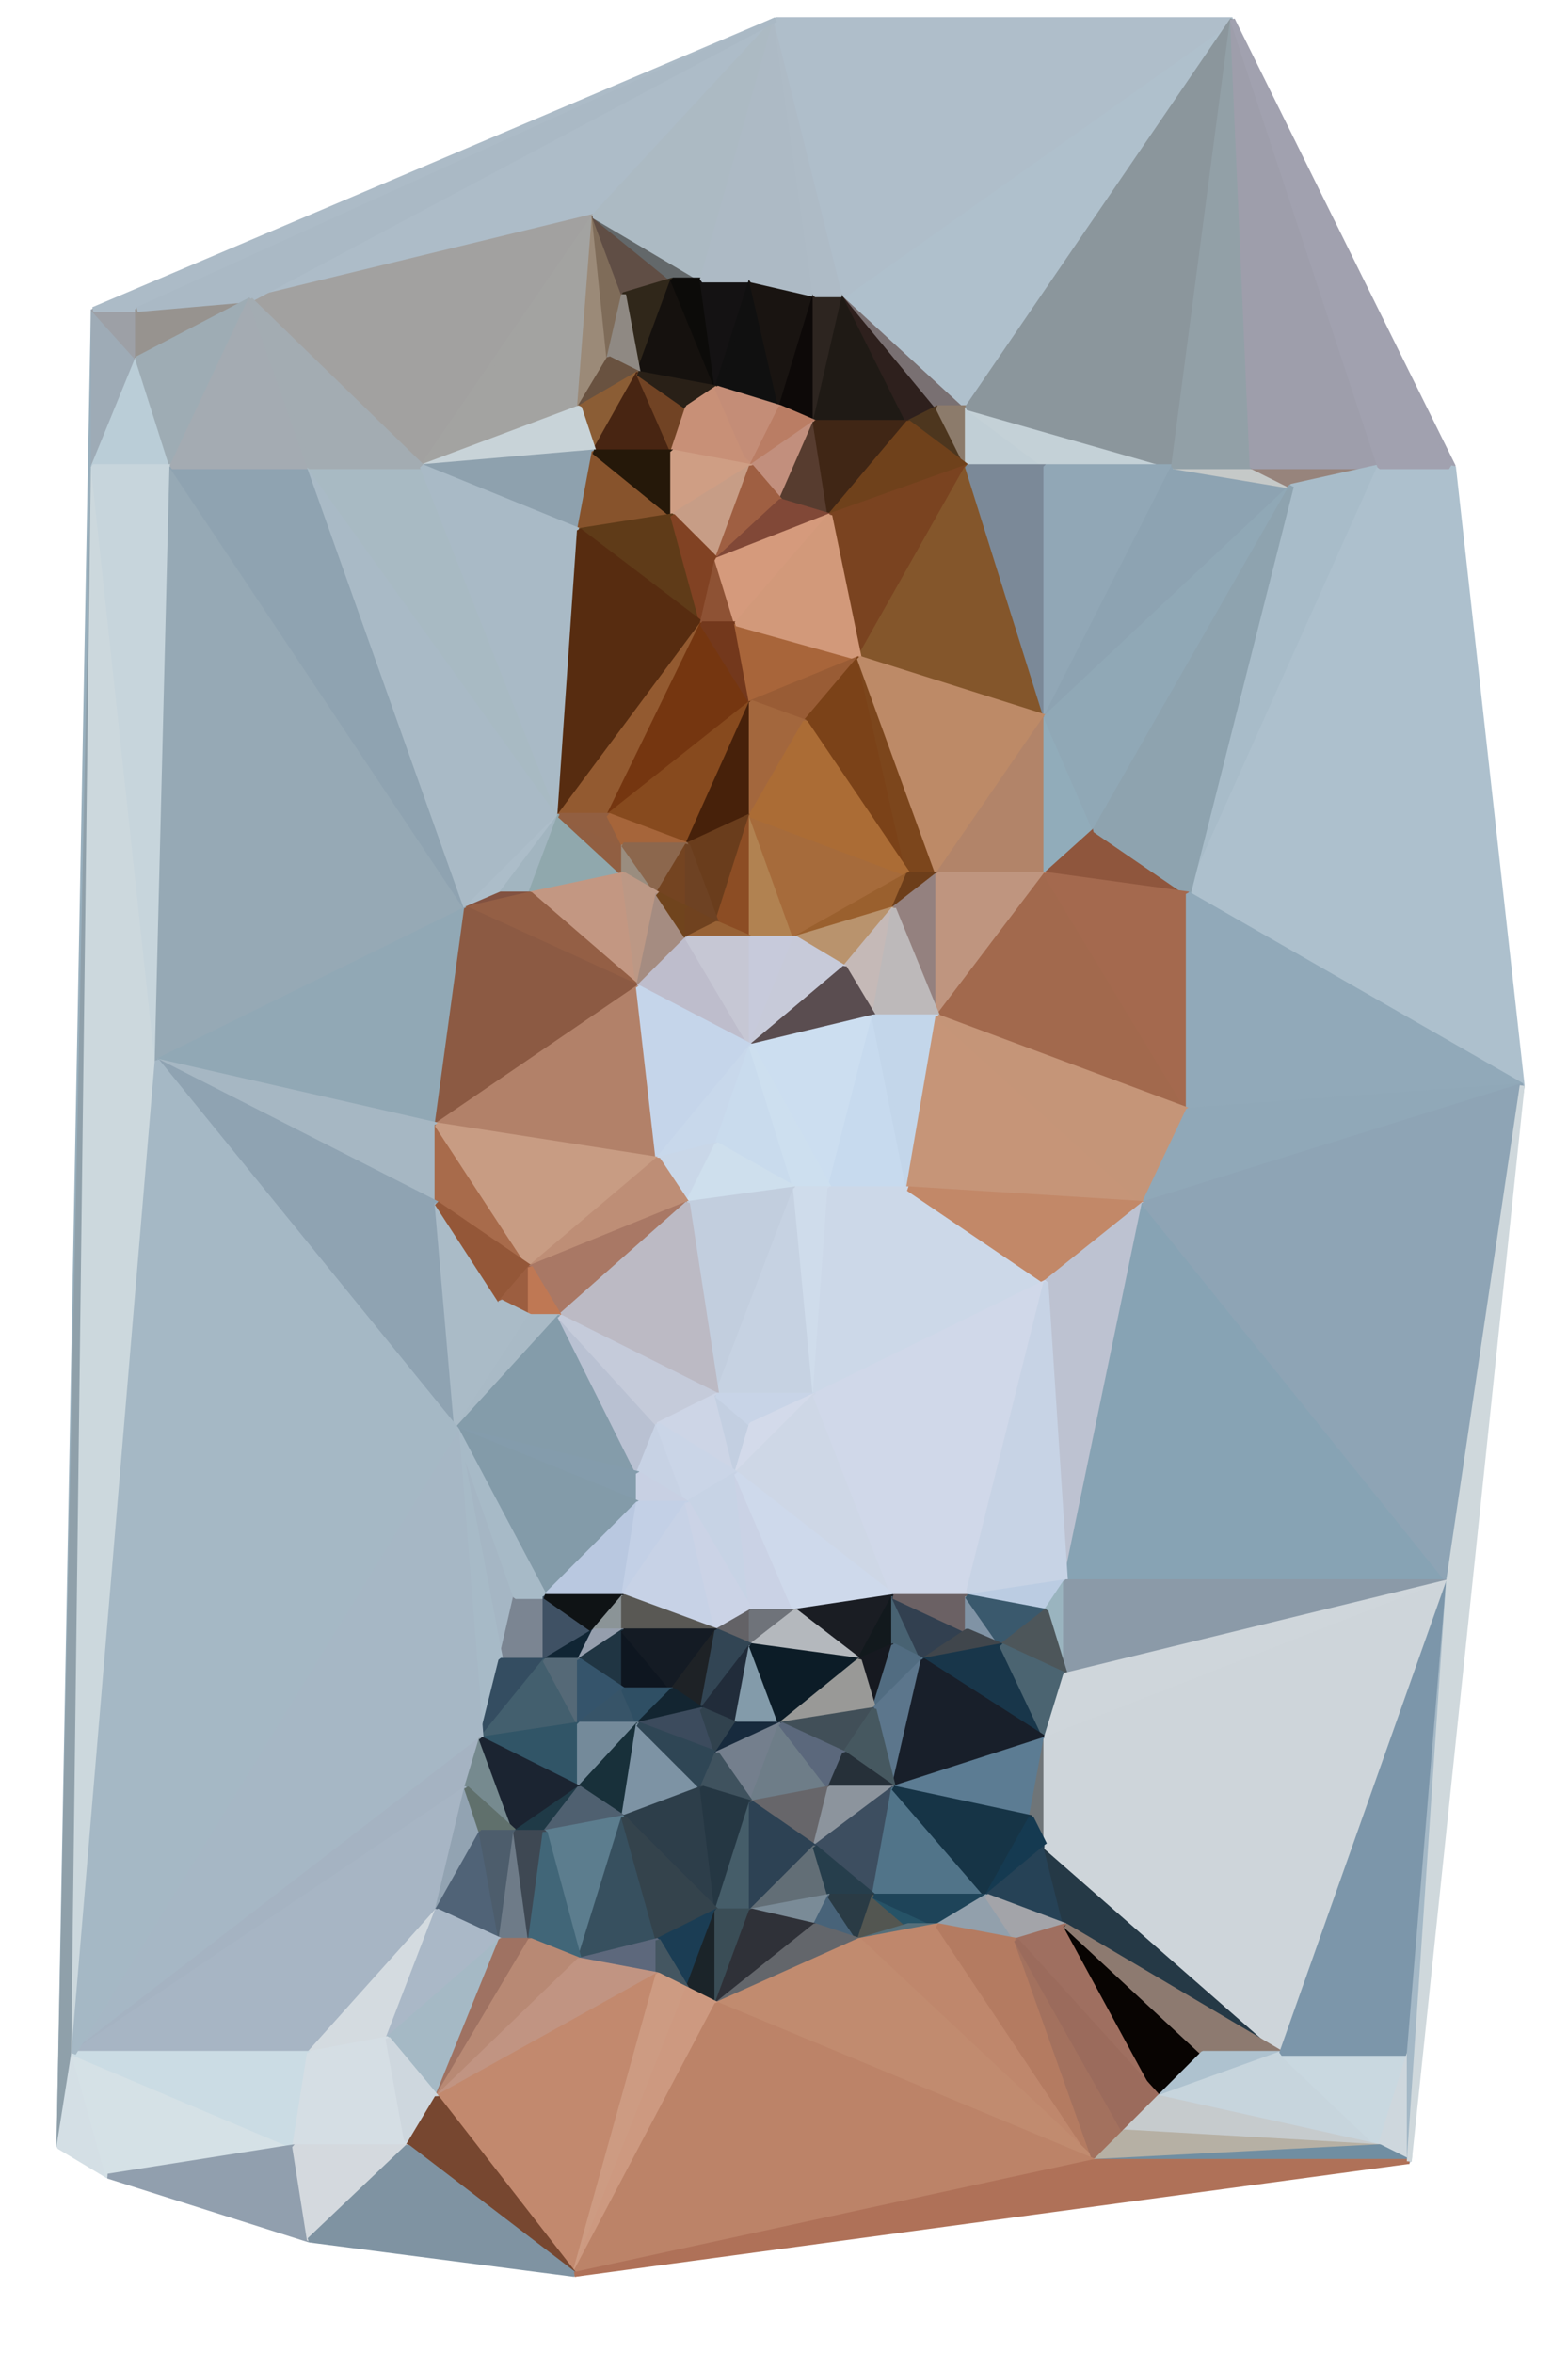 

	<svg shape-rendering="geometricPrecision" id="svgElem" xmlns="http://www.w3.org/2000/svg" width="319.333" height="479"><g id="polygons"><polygon points="121,44,158,4,51,61" style="fill:rgb(173,188,200);stroke-linejoin:bevel;stroke-width: 1px;stroke: rgb(173,188,200);"></polygon><polygon points="121,44,51,61,86,95" style="fill:rgb(162,161,160);stroke-linejoin:bevel;stroke-width: 1px;stroke: rgb(162,161,160);"></polygon><polygon points="121,44,86,95,118,83" style="fill:rgb(163,163,161);stroke-linejoin:bevel;stroke-width: 1px;stroke: rgb(163,163,161);"></polygon><polygon points="121,44,118,83,124,73" style="fill:rgb(155,138,120);stroke-linejoin:bevel;stroke-width: 1px;stroke: rgb(155,138,120);"></polygon><polygon points="121,44,124,73,127,60" style="fill:rgb(127,108,89);stroke-linejoin:bevel;stroke-width: 1px;stroke: rgb(127,108,89);"></polygon><polygon points="121,44,127,60,137,57" style="fill:rgb(96,78,69);stroke-linejoin:bevel;stroke-width: 1px;stroke: rgb(96,78,69);"></polygon><polygon points="121,44,137,57,143,57" style="fill:rgb(99,104,106);stroke-linejoin:bevel;stroke-width: 1px;stroke: rgb(99,104,106);"></polygon><polygon points="121,44,143,57,158,4" style="fill:rgb(172,186,195);stroke-linejoin:bevel;stroke-width: 1px;stroke: rgb(172,186,195);"></polygon><polygon points="137,57,127,60,130,76" style="fill:rgb(48,39,26);stroke-linejoin:bevel;stroke-width: 1px;stroke: rgb(48,39,26);"></polygon><polygon points="137,57,130,76,146,79" style="fill:rgb(21,17,14);stroke-linejoin:bevel;stroke-width: 1px;stroke: rgb(21,17,14);"></polygon><polygon points="137,57,146,79,143,57" style="fill:rgb(12,11,9);stroke-linejoin:bevel;stroke-width: 1px;stroke: rgb(12,11,9);"></polygon><polygon points="143,57,146,79,153,57" style="fill:rgb(20,18,19);stroke-linejoin:bevel;stroke-width: 1px;stroke: rgb(20,18,19);"></polygon><polygon points="143,57,153,57,158,4" style="fill:rgb(173,186,197);stroke-linejoin:bevel;stroke-width: 1px;stroke: rgb(173,186,197);"></polygon><polygon points="153,57,146,79,159,83" style="fill:rgb(16,16,16);stroke-linejoin:bevel;stroke-width: 1px;stroke: rgb(16,16,16);"></polygon><polygon points="153,57,159,83,166,60" style="fill:rgb(25,20,17);stroke-linejoin:bevel;stroke-width: 1px;stroke: rgb(25,20,17);"></polygon><polygon points="153,57,166,60,158,4" style="fill:rgb(173,186,197);stroke-linejoin:bevel;stroke-width: 1px;stroke: rgb(173,186,197);"></polygon><polygon points="127,60,124,73,130,76" style="fill:rgb(143,137,131);stroke-linejoin:bevel;stroke-width: 1px;stroke: rgb(143,137,131);"></polygon><polygon points="166,60,159,83,166,86" style="fill:rgb(13,9,8);stroke-linejoin:bevel;stroke-width: 1px;stroke: rgb(13,9,8);"></polygon><polygon points="166,60,166,86,172,60" style="fill:rgb(45,37,32);stroke-linejoin:bevel;stroke-width: 1px;stroke: rgb(45,37,32);"></polygon><polygon points="166,60,172,60,158,4" style="fill:rgb(174,187,198);stroke-linejoin:bevel;stroke-width: 1px;stroke: rgb(174,187,198);"></polygon><polygon points="172,60,166,86,185,86" style="fill:rgb(31,26,21);stroke-linejoin:bevel;stroke-width: 1px;stroke: rgb(31,26,21);"></polygon><polygon points="172,60,185,86,191,83" style="fill:rgb(46,32,29);stroke-linejoin:bevel;stroke-width: 1px;stroke: rgb(46,32,29);"></polygon><polygon points="172,60,191,83,197,83" style="fill:rgb(121,112,114);stroke-linejoin:bevel;stroke-width: 1px;stroke: rgb(121,112,114);"></polygon><polygon points="172,60,197,83,251,4" style="fill:rgb(175,192,204);stroke-linejoin:bevel;stroke-width: 1px;stroke: rgb(175,192,204);"></polygon><polygon points="172,60,251,4,158,4" style="fill:rgb(175,190,202);stroke-linejoin:bevel;stroke-width: 1px;stroke: rgb(175,190,202);"></polygon><polygon points="19,63,12,437,19,95" style="fill:rgb(152,175,189);stroke-linejoin:bevel;stroke-width: 1px;stroke: rgb(152,175,189);"></polygon><polygon points="19,63,19,95,28,73" style="fill:rgb(158,171,182);stroke-linejoin:bevel;stroke-width: 1px;stroke: rgb(158,171,182);"></polygon><polygon points="19,63,28,73,28,63" style="fill:rgb(157,160,166);stroke-linejoin:bevel;stroke-width: 1px;stroke: rgb(157,160,166);"></polygon><polygon points="19,63,28,63,158,4" style="fill:rgb(172,187,199);stroke-linejoin:bevel;stroke-width: 1px;stroke: rgb(172,187,199);"></polygon><polygon points="28,63,28,73,51,61" style="fill:rgb(151,147,143);stroke-linejoin:bevel;stroke-width: 1px;stroke: rgb(151,147,143);"></polygon><polygon points="28,63,51,61,158,4" style="fill:rgb(170,185,197);stroke-linejoin:bevel;stroke-width: 1px;stroke: rgb(170,185,197);"></polygon><polygon points="28,73,19,95,35,95" style="fill:rgb(186,205,215);stroke-linejoin:bevel;stroke-width: 1px;stroke: rgb(186,205,215);"></polygon><polygon points="28,73,35,95,51,61" style="fill:rgb(158,172,180);stroke-linejoin:bevel;stroke-width: 1px;stroke: rgb(158,172,180);"></polygon><polygon points="124,73,118,83,130,76" style="fill:rgb(105,82,64);stroke-linejoin:bevel;stroke-width: 1px;stroke: rgb(105,82,64);"></polygon><polygon points="130,76,118,83,121,92" style="fill:rgb(139,93,53);stroke-linejoin:bevel;stroke-width: 1px;stroke: rgb(139,93,53);"></polygon><polygon points="130,76,121,92,137,92" style="fill:rgb(72,37,18);stroke-linejoin:bevel;stroke-width: 1px;stroke: rgb(72,37,18);"></polygon><polygon points="130,76,137,92,140,83" style="fill:rgb(113,67,36);stroke-linejoin:bevel;stroke-width: 1px;stroke: rgb(113,67,36);"></polygon><polygon points="130,76,140,83,146,79" style="fill:rgb(41,32,23);stroke-linejoin:bevel;stroke-width: 1px;stroke: rgb(41,32,23);"></polygon><polygon points="146,79,140,83,153,95" style="fill:rgb(200,144,119);stroke-linejoin:bevel;stroke-width: 1px;stroke: rgb(200,144,119);"></polygon><polygon points="146,79,153,95,159,83" style="fill:rgb(196,141,119);stroke-linejoin:bevel;stroke-width: 1px;stroke: rgb(196,141,119);"></polygon><polygon points="118,83,86,95,121,92" style="fill:rgb(200,211,216);stroke-linejoin:bevel;stroke-width: 1px;stroke: rgb(200,211,216);"></polygon><polygon points="140,83,137,92,153,95" style="fill:rgb(200,144,119);stroke-linejoin:bevel;stroke-width: 1px;stroke: rgb(200,144,119);"></polygon><polygon points="159,83,153,95,166,86" style="fill:rgb(186,125,100);stroke-linejoin:bevel;stroke-width: 1px;stroke: rgb(186,125,100);"></polygon><polygon points="191,83,185,86,197,95" style="fill:rgb(77,54,30);stroke-linejoin:bevel;stroke-width: 1px;stroke: rgb(77,54,30);"></polygon><polygon points="191,83,197,95,197,83" style="fill:rgb(140,123,107);stroke-linejoin:bevel;stroke-width: 1px;stroke: rgb(140,123,107);"></polygon><polygon points="197,83,197,95,213,95" style="fill:rgb(193,207,214);stroke-linejoin:bevel;stroke-width: 1px;stroke: rgb(193,207,214);"></polygon><polygon points="197,83,213,95,239,95" style="fill:rgb(196,209,215);stroke-linejoin:bevel;stroke-width: 1px;stroke: rgb(196,209,215);"></polygon><polygon points="197,83,239,95,251,4" style="fill:rgb(139,150,156);stroke-linejoin:bevel;stroke-width: 1px;stroke: rgb(139,150,156);"></polygon><polygon points="166,86,153,95,159,102" style="fill:rgb(194,143,125);stroke-linejoin:bevel;stroke-width: 1px;stroke: rgb(194,143,125);"></polygon><polygon points="166,86,159,102,169,105" style="fill:rgb(87,60,47);stroke-linejoin:bevel;stroke-width: 1px;stroke: rgb(87,60,47);"></polygon><polygon points="166,86,169,105,185,86" style="fill:rgb(64,38,21);stroke-linejoin:bevel;stroke-width: 1px;stroke: rgb(64,38,21);"></polygon><polygon points="185,86,169,105,197,95" style="fill:rgb(111,65,27);stroke-linejoin:bevel;stroke-width: 1px;stroke: rgb(111,65,27);"></polygon><polygon points="121,92,86,95,118,108" style="fill:rgb(142,161,174);stroke-linejoin:bevel;stroke-width: 1px;stroke: rgb(142,161,174);"></polygon><polygon points="121,92,118,108,137,105" style="fill:rgb(135,83,44);stroke-linejoin:bevel;stroke-width: 1px;stroke: rgb(135,83,44);"></polygon><polygon points="121,92,137,105,137,92" style="fill:rgb(37,24,9);stroke-linejoin:bevel;stroke-width: 1px;stroke: rgb(37,24,9);"></polygon><polygon points="137,92,137,105,153,95" style="fill:rgb(207,158,132);stroke-linejoin:bevel;stroke-width: 1px;stroke: rgb(207,158,132);"></polygon><polygon points="19,95,12,437,15,418" style="fill:rgb(143,160,170);stroke-linejoin:bevel;stroke-width: 1px;stroke: rgb(143,160,170);"></polygon><polygon points="19,95,15,418,32,216" style="fill:rgb(204,216,221);stroke-linejoin:bevel;stroke-width: 1px;stroke: rgb(204,216,221);"></polygon><polygon points="19,95,32,216,35,95" style="fill:rgb(199,213,220);stroke-linejoin:bevel;stroke-width: 1px;stroke: rgb(199,213,220);"></polygon><polygon points="35,95,32,216,95,185" style="fill:rgb(150,169,181);stroke-linejoin:bevel;stroke-width: 1px;stroke: rgb(150,169,181);"></polygon><polygon points="35,95,95,185,63,95" style="fill:rgb(143,163,177);stroke-linejoin:bevel;stroke-width: 1px;stroke: rgb(143,163,177);"></polygon><polygon points="35,95,63,95,51,61" style="fill:rgb(164,171,178);stroke-linejoin:bevel;stroke-width: 1px;stroke: rgb(164,171,178);"></polygon><polygon points="63,95,95,185,114,166" style="fill:rgb(169,186,198);stroke-linejoin:bevel;stroke-width: 1px;stroke: rgb(169,186,198);"></polygon><polygon points="63,95,114,166,86,95" style="fill:rgb(168,186,195);stroke-linejoin:bevel;stroke-width: 1px;stroke: rgb(168,186,195);"></polygon><polygon points="63,95,86,95,51,61" style="fill:rgb(163,172,178);stroke-linejoin:bevel;stroke-width: 1px;stroke: rgb(163,172,178);"></polygon><polygon points="86,95,114,166,118,108" style="fill:rgb(169,186,198);stroke-linejoin:bevel;stroke-width: 1px;stroke: rgb(169,186,198);"></polygon><polygon points="153,95,137,105,146,114" style="fill:rgb(199,157,134);stroke-linejoin:bevel;stroke-width: 1px;stroke: rgb(199,157,134);"></polygon><polygon points="153,95,146,114,159,102" style="fill:rgb(159,95,66);stroke-linejoin:bevel;stroke-width: 1px;stroke: rgb(159,95,66);"></polygon><polygon points="197,95,169,105,175,134" style="fill:rgb(122,67,32);stroke-linejoin:bevel;stroke-width: 1px;stroke: rgb(122,67,32);"></polygon><polygon points="197,95,175,134,213,146" style="fill:rgb(132,86,43);stroke-linejoin:bevel;stroke-width: 1px;stroke: rgb(132,86,43);"></polygon><polygon points="197,95,213,146,213,95" style="fill:rgb(123,137,152);stroke-linejoin:bevel;stroke-width: 1px;stroke: rgb(123,137,152);"></polygon><polygon points="213,95,213,146,239,95" style="fill:rgb(145,167,182);stroke-linejoin:bevel;stroke-width: 1px;stroke: rgb(145,167,182);"></polygon><polygon points="239,95,213,146,263,99" style="fill:rgb(141,163,178);stroke-linejoin:bevel;stroke-width: 1px;stroke: rgb(141,163,178);"></polygon><polygon points="239,95,263,99,255,95" style="fill:rgb(197,201,200);stroke-linejoin:bevel;stroke-width: 1px;stroke: rgb(197,201,200);"></polygon><polygon points="239,95,255,95,251,4" style="fill:rgb(146,160,167);stroke-linejoin:bevel;stroke-width: 1px;stroke: rgb(146,160,167);"></polygon><polygon points="255,95,263,99,281,95" style="fill:rgb(151,132,124);stroke-linejoin:bevel;stroke-width: 1px;stroke: rgb(151,132,124);"></polygon><polygon points="255,95,281,95,251,4" style="fill:rgb(158,158,171);stroke-linejoin:bevel;stroke-width: 1px;stroke: rgb(158,158,171);"></polygon><polygon points="281,95,263,99,242,182" style="fill:rgb(168,188,201);stroke-linejoin:bevel;stroke-width: 1px;stroke: rgb(168,188,201);"></polygon><polygon points="281,95,242,182,296,95" style="fill:rgb(173,192,205);stroke-linejoin:bevel;stroke-width: 1px;stroke: rgb(173,192,205);"></polygon><polygon points="281,95,296,95,251,4" style="fill:rgb(161,161,175);stroke-linejoin:bevel;stroke-width: 1px;stroke: rgb(161,161,175);"></polygon><polygon points="296,95,242,182,310,221" style="fill:rgb(173,192,205);stroke-linejoin:bevel;stroke-width: 1px;stroke: rgb(173,192,205);"></polygon><polygon points="159,102,146,114,169,105" style="fill:rgb(129,72,55);stroke-linejoin:bevel;stroke-width: 1px;stroke: rgb(129,72,55);"></polygon><polygon points="137,105,118,108,143,127" style="fill:rgb(95,59,24);stroke-linejoin:bevel;stroke-width: 1px;stroke: rgb(95,59,24);"></polygon><polygon points="137,105,143,127,146,114" style="fill:rgb(129,66,35);stroke-linejoin:bevel;stroke-width: 1px;stroke: rgb(129,66,35);"></polygon><polygon points="118,108,114,166,143,127" style="fill:rgb(87,44,16);stroke-linejoin:bevel;stroke-width: 1px;stroke: rgb(87,44,16);"></polygon><polygon points="146,114,143,127,150,127" style="fill:rgb(142,82,52);stroke-linejoin:bevel;stroke-width: 1px;stroke: rgb(142,82,52);"></polygon><polygon points="146,114,150,127,169,105" style="fill:rgb(213,154,124);stroke-linejoin:bevel;stroke-width: 1px;stroke: rgb(213,154,124);"></polygon><polygon points="143,127,114,166,124,166" style="fill:rgb(147,90,48);stroke-linejoin:bevel;stroke-width: 1px;stroke: rgb(147,90,48);"></polygon><polygon points="143,127,124,166,153,143" style="fill:rgb(117,54,16);stroke-linejoin:bevel;stroke-width: 1px;stroke: rgb(117,54,16);"></polygon><polygon points="143,127,153,143,150,127" style="fill:rgb(115,56,28);stroke-linejoin:bevel;stroke-width: 1px;stroke: rgb(115,56,28);"></polygon><polygon points="150,127,153,143,175,134" style="fill:rgb(168,101,58);stroke-linejoin:bevel;stroke-width: 1px;stroke: rgb(168,101,58);"></polygon><polygon points="150,127,175,134,169,105" style="fill:rgb(210,153,122);stroke-linejoin:bevel;stroke-width: 1px;stroke: rgb(210,153,122);"></polygon><polygon points="175,134,153,143,164,147" style="fill:rgb(153,92,53);stroke-linejoin:bevel;stroke-width: 1px;stroke: rgb(153,92,53);"></polygon><polygon points="175,134,164,147,185,178" style="fill:rgb(123,66,24);stroke-linejoin:bevel;stroke-width: 1px;stroke: rgb(123,66,24);"></polygon><polygon points="175,134,185,178,191,178" style="fill:rgb(124,70,28);stroke-linejoin:bevel;stroke-width: 1px;stroke: rgb(124,70,28);"></polygon><polygon points="175,134,191,178,213,146" style="fill:rgb(189,138,103);stroke-linejoin:bevel;stroke-width: 1px;stroke: rgb(189,138,103);"></polygon><polygon points="153,143,124,166,140,172" style="fill:rgb(135,74,30);stroke-linejoin:bevel;stroke-width: 1px;stroke: rgb(135,74,30);"></polygon><polygon points="153,143,140,172,153,166" style="fill:rgb(71,33,10);stroke-linejoin:bevel;stroke-width: 1px;stroke: rgb(71,33,10);"></polygon><polygon points="153,143,153,166,164,147" style="fill:rgb(163,103,61);stroke-linejoin:bevel;stroke-width: 1px;stroke: rgb(163,103,61);"></polygon><polygon points="213,146,191,178,213,178" style="fill:rgb(178,132,105);stroke-linejoin:bevel;stroke-width: 1px;stroke: rgb(178,132,105);"></polygon><polygon points="213,146,213,178,223,169" style="fill:rgb(145,172,186);stroke-linejoin:bevel;stroke-width: 1px;stroke: rgb(145,172,186);"></polygon><polygon points="213,146,223,169,263,99" style="fill:rgb(144,168,182);stroke-linejoin:bevel;stroke-width: 1px;stroke: rgb(144,168,182);"></polygon><polygon points="114,166,95,185,102,182" style="fill:rgb(172,189,201);stroke-linejoin:bevel;stroke-width: 1px;stroke: rgb(172,189,201);"></polygon><polygon points="114,166,102,182,108,182" style="fill:rgb(162,181,192);stroke-linejoin:bevel;stroke-width: 1px;stroke: rgb(162,181,192);"></polygon><polygon points="114,166,108,182,127,178" style="fill:rgb(144,168,173);stroke-linejoin:bevel;stroke-width: 1px;stroke: rgb(144,168,173);"></polygon><polygon points="114,166,127,178,127,172" style="fill:rgb(145,95,66);stroke-linejoin:bevel;stroke-width: 1px;stroke: rgb(145,95,66);"></polygon><polygon points="114,166,127,172,124,166" style="fill:rgb(146,95,65);stroke-linejoin:bevel;stroke-width: 1px;stroke: rgb(146,95,65);"></polygon><polygon points="124,166,127,172,140,172" style="fill:rgb(166,101,58);stroke-linejoin:bevel;stroke-width: 1px;stroke: rgb(166,101,58);"></polygon><polygon points="153,166,140,172,146,188" style="fill:rgb(106,61,28);stroke-linejoin:bevel;stroke-width: 1px;stroke: rgb(106,61,28);"></polygon><polygon points="153,166,146,188,153,191" style="fill:rgb(140,77,36);stroke-linejoin:bevel;stroke-width: 1px;stroke: rgb(140,77,36);"></polygon><polygon points="153,166,153,191,162,191" style="fill:rgb(177,130,81);stroke-linejoin:bevel;stroke-width: 1px;stroke: rgb(177,130,81);"></polygon><polygon points="153,166,162,191,185,178" style="fill:rgb(166,107,59);stroke-linejoin:bevel;stroke-width: 1px;stroke: rgb(166,107,59);"></polygon><polygon points="153,166,185,178,164,147" style="fill:rgb(171,108,53);stroke-linejoin:bevel;stroke-width: 1px;stroke: rgb(171,108,53);"></polygon><polygon points="223,169,213,178,242,182" style="fill:rgb(143,86,61);stroke-linejoin:bevel;stroke-width: 1px;stroke: rgb(143,86,61);"></polygon><polygon points="223,169,242,182,263,99" style="fill:rgb(142,163,175);stroke-linejoin:bevel;stroke-width: 1px;stroke: rgb(142,163,175);"></polygon><polygon points="127,172,127,178,134,182" style="fill:rgb(154,141,127);stroke-linejoin:bevel;stroke-width: 1px;stroke: rgb(154,141,127);"></polygon><polygon points="127,172,134,182,140,172" style="fill:rgb(140,103,77);stroke-linejoin:bevel;stroke-width: 1px;stroke: rgb(140,103,77);"></polygon><polygon points="140,172,134,182,140,185" style="fill:rgb(116,68,33);stroke-linejoin:bevel;stroke-width: 1px;stroke: rgb(116,68,33);"></polygon><polygon points="140,172,140,185,146,188" style="fill:rgb(110,66,35);stroke-linejoin:bevel;stroke-width: 1px;stroke: rgb(110,66,35);"></polygon><polygon points="127,178,108,182,130,201" style="fill:rgb(195,151,130);stroke-linejoin:bevel;stroke-width: 1px;stroke: rgb(195,151,130);"></polygon><polygon points="127,178,130,201,134,182" style="fill:rgb(188,152,133);stroke-linejoin:bevel;stroke-width: 1px;stroke: rgb(188,152,133);"></polygon><polygon points="185,178,162,191,182,185" style="fill:rgb(154,96,46);stroke-linejoin:bevel;stroke-width: 1px;stroke: rgb(154,96,46);"></polygon><polygon points="185,178,182,185,191,178" style="fill:rgb(109,62,26);stroke-linejoin:bevel;stroke-width: 1px;stroke: rgb(109,62,26);"></polygon><polygon points="191,178,182,185,191,207" style="fill:rgb(148,129,127);stroke-linejoin:bevel;stroke-width: 1px;stroke: rgb(148,129,127);"></polygon><polygon points="191,178,191,207,213,178" style="fill:rgb(191,149,127);stroke-linejoin:bevel;stroke-width: 1px;stroke: rgb(191,149,127);"></polygon><polygon points="213,178,191,207,242,226" style="fill:rgb(162,105,77);stroke-linejoin:bevel;stroke-width: 1px;stroke: rgb(162,105,77);"></polygon><polygon points="213,178,242,226,242,182" style="fill:rgb(164,105,78);stroke-linejoin:bevel;stroke-width: 1px;stroke: rgb(164,105,78);"></polygon><polygon points="102,182,95,185,108,182" style="fill:rgb(130,82,65);stroke-linejoin:bevel;stroke-width: 1px;stroke: rgb(130,82,65);"></polygon><polygon points="108,182,95,185,130,201" style="fill:rgb(148,95,69);stroke-linejoin:bevel;stroke-width: 1px;stroke: rgb(148,95,69);"></polygon><polygon points="134,182,130,201,140,191" style="fill:rgb(165,140,129);stroke-linejoin:bevel;stroke-width: 1px;stroke: rgb(165,140,129);"></polygon><polygon points="134,182,140,191,140,185" style="fill:rgb(112,68,29);stroke-linejoin:bevel;stroke-width: 1px;stroke: rgb(112,68,29);"></polygon><polygon points="242,182,242,226,310,221" style="fill:rgb(145,169,185);stroke-linejoin:bevel;stroke-width: 1px;stroke: rgb(145,169,185);"></polygon><polygon points="95,185,32,216,89,229" style="fill:rgb(145,168,181);stroke-linejoin:bevel;stroke-width: 1px;stroke: rgb(145,168,181);"></polygon><polygon points="95,185,89,229,130,201" style="fill:rgb(140,90,67);stroke-linejoin:bevel;stroke-width: 1px;stroke: rgb(140,90,67);"></polygon><polygon points="140,185,140,191,146,188" style="fill:rgb(112,66,31);stroke-linejoin:bevel;stroke-width: 1px;stroke: rgb(112,66,31);"></polygon><polygon points="182,185,162,191,172,197" style="fill:rgb(185,147,109);stroke-linejoin:bevel;stroke-width: 1px;stroke: rgb(185,147,109);"></polygon><polygon points="182,185,172,197,178,207" style="fill:rgb(197,185,183);stroke-linejoin:bevel;stroke-width: 1px;stroke: rgb(197,185,183);"></polygon><polygon points="182,185,178,207,191,207" style="fill:rgb(189,185,186);stroke-linejoin:bevel;stroke-width: 1px;stroke: rgb(189,185,186);"></polygon><polygon points="146,188,140,191,153,191" style="fill:rgb(152,98,53);stroke-linejoin:bevel;stroke-width: 1px;stroke: rgb(152,98,53);"></polygon><polygon points="140,191,130,201,153,213" style="fill:rgb(190,189,204);stroke-linejoin:bevel;stroke-width: 1px;stroke: rgb(190,189,204);"></polygon><polygon points="140,191,153,213,153,191" style="fill:rgb(198,199,212);stroke-linejoin:bevel;stroke-width: 1px;stroke: rgb(198,199,212);"></polygon><polygon points="153,191,153,213,162,191" style="fill:rgb(199,202,219);stroke-linejoin:bevel;stroke-width: 1px;stroke: rgb(199,202,219);"></polygon><polygon points="162,191,153,213,172,197" style="fill:rgb(199,202,217);stroke-linejoin:bevel;stroke-width: 1px;stroke: rgb(199,202,217);"></polygon><polygon points="172,197,153,213,178,207" style="fill:rgb(90,77,80);stroke-linejoin:bevel;stroke-width: 1px;stroke: rgb(90,77,80);"></polygon><polygon points="130,201,89,229,134,236" style="fill:rgb(178,129,105);stroke-linejoin:bevel;stroke-width: 1px;stroke: rgb(178,129,105);"></polygon><polygon points="130,201,134,236,153,213" style="fill:rgb(197,213,234);stroke-linejoin:bevel;stroke-width: 1px;stroke: rgb(197,213,234);"></polygon><polygon points="178,207,153,213,169,242" style="fill:rgb(204,222,240);stroke-linejoin:bevel;stroke-width: 1px;stroke: rgb(204,222,240);"></polygon><polygon points="178,207,169,242,185,242" style="fill:rgb(199,218,238);stroke-linejoin:bevel;stroke-width: 1px;stroke: rgb(199,218,238);"></polygon><polygon points="178,207,185,242,191,207" style="fill:rgb(195,214,234);stroke-linejoin:bevel;stroke-width: 1px;stroke: rgb(195,214,234);"></polygon><polygon points="191,207,185,242,233,245" style="fill:rgb(198,149,120);stroke-linejoin:bevel;stroke-width: 1px;stroke: rgb(198,149,120);"></polygon><polygon points="191,207,233,245,242,226" style="fill:rgb(197,149,120);stroke-linejoin:bevel;stroke-width: 1px;stroke: rgb(197,149,120);"></polygon><polygon points="153,213,134,236,146,233" style="fill:rgb(200,216,235);stroke-linejoin:bevel;stroke-width: 1px;stroke: rgb(200,216,235);"></polygon><polygon points="153,213,146,233,162,242" style="fill:rgb(201,219,237);stroke-linejoin:bevel;stroke-width: 1px;stroke: rgb(201,219,237);"></polygon><polygon points="153,213,162,242,169,242" style="fill:rgb(205,223,239);stroke-linejoin:bevel;stroke-width: 1px;stroke: rgb(205,223,239);"></polygon><polygon points="242,226,233,245,310,221" style="fill:rgb(144,168,184);stroke-linejoin:bevel;stroke-width: 1px;stroke: rgb(144,168,184);"></polygon><polygon points="89,229,32,216,89,245" style="fill:rgb(166,183,195);stroke-linejoin:bevel;stroke-width: 1px;stroke: rgb(166,183,195);"></polygon><polygon points="89,229,89,245,108,258" style="fill:rgb(168,107,75);stroke-linejoin:bevel;stroke-width: 1px;stroke: rgb(168,107,75);"></polygon><polygon points="89,229,108,258,134,236" style="fill:rgb(200,156,131);stroke-linejoin:bevel;stroke-width: 1px;stroke: rgb(200,156,131);"></polygon><polygon points="146,233,134,236,140,245" style="fill:rgb(201,215,232);stroke-linejoin:bevel;stroke-width: 1px;stroke: rgb(201,215,232);"></polygon><polygon points="146,233,140,245,162,242" style="fill:rgb(206,223,237);stroke-linejoin:bevel;stroke-width: 1px;stroke: rgb(206,223,237);"></polygon><polygon points="134,236,108,258,140,245" style="fill:rgb(190,142,118);stroke-linejoin:bevel;stroke-width: 1px;stroke: rgb(190,142,118);"></polygon><polygon points="162,242,140,245,146,284" style="fill:rgb(194,206,222);stroke-linejoin:bevel;stroke-width: 1px;stroke: rgb(194,206,222);"></polygon><polygon points="162,242,146,284,166,284" style="fill:rgb(198,210,226);stroke-linejoin:bevel;stroke-width: 1px;stroke: rgb(198,210,226);"></polygon><polygon points="162,242,166,284,169,242" style="fill:rgb(207,220,235);stroke-linejoin:bevel;stroke-width: 1px;stroke: rgb(207,220,235);"></polygon><polygon points="169,242,166,284,185,242" style="fill:rgb(204,216,232);stroke-linejoin:bevel;stroke-width: 1px;stroke: rgb(204,216,232);"></polygon><polygon points="185,242,166,284,213,261" style="fill:rgb(204,216,232);stroke-linejoin:bevel;stroke-width: 1px;stroke: rgb(204,216,232);"></polygon><polygon points="185,242,213,261,233,245" style="fill:rgb(194,136,104);stroke-linejoin:bevel;stroke-width: 1px;stroke: rgb(194,136,104);"></polygon><polygon points="89,245,32,216,93,291" style="fill:rgb(143,163,178);stroke-linejoin:bevel;stroke-width: 1px;stroke: rgb(143,163,178);"></polygon><polygon points="89,245,93,291,102,265" style="fill:rgb(170,187,199);stroke-linejoin:bevel;stroke-width: 1px;stroke: rgb(170,187,199);"></polygon><polygon points="89,245,102,265,108,258" style="fill:rgb(148,87,56);stroke-linejoin:bevel;stroke-width: 1px;stroke: rgb(148,87,56);"></polygon><polygon points="140,245,108,258,114,268" style="fill:rgb(169,120,101);stroke-linejoin:bevel;stroke-width: 1px;stroke: rgb(169,120,101);"></polygon><polygon points="140,245,114,268,146,284" style="fill:rgb(188,186,196);stroke-linejoin:bevel;stroke-width: 1px;stroke: rgb(188,186,196);"></polygon><polygon points="233,245,213,261,217,322" style="fill:rgb(189,194,209);stroke-linejoin:bevel;stroke-width: 1px;stroke: rgb(189,194,209);"></polygon><polygon points="233,245,217,322,295,322" style="fill:rgb(135,163,180);stroke-linejoin:bevel;stroke-width: 1px;stroke: rgb(135,163,180);"></polygon><polygon points="233,245,295,322,310,221" style="fill:rgb(142,164,181);stroke-linejoin:bevel;stroke-width: 1px;stroke: rgb(142,164,181);"></polygon><polygon points="108,258,102,265,108,268" style="fill:rgb(156,94,64);stroke-linejoin:bevel;stroke-width: 1px;stroke: rgb(156,94,64);"></polygon><polygon points="108,258,108,268,114,268" style="fill:rgb(191,120,84);stroke-linejoin:bevel;stroke-width: 1px;stroke: rgb(191,120,84);"></polygon><polygon points="213,261,166,284,197,325" style="fill:rgb(208,216,233);stroke-linejoin:bevel;stroke-width: 1px;stroke: rgb(208,216,233);"></polygon><polygon points="213,261,197,325,217,322" style="fill:rgb(199,211,229);stroke-linejoin:bevel;stroke-width: 1px;stroke: rgb(199,211,229);"></polygon><polygon points="102,265,93,291,108,268" style="fill:rgb(170,187,199);stroke-linejoin:bevel;stroke-width: 1px;stroke: rgb(170,187,199);"></polygon><polygon points="108,268,93,291,114,268" style="fill:rgb(169,186,198);stroke-linejoin:bevel;stroke-width: 1px;stroke: rgb(169,186,198);"></polygon><polygon points="114,268,93,291,130,300" style="fill:rgb(132,156,170);stroke-linejoin:bevel;stroke-width: 1px;stroke: rgb(132,156,170);"></polygon><polygon points="114,268,130,300,134,290" style="fill:rgb(185,193,210);stroke-linejoin:bevel;stroke-width: 1px;stroke: rgb(185,193,210);"></polygon><polygon points="114,268,134,290,146,284" style="fill:rgb(197,203,218);stroke-linejoin:bevel;stroke-width: 1px;stroke: rgb(197,203,218);"></polygon><polygon points="146,284,134,290,150,300" style="fill:rgb(205,213,230);stroke-linejoin:bevel;stroke-width: 1px;stroke: rgb(205,213,230);"></polygon><polygon points="146,284,150,300,153,290" style="fill:rgb(195,207,225);stroke-linejoin:bevel;stroke-width: 1px;stroke: rgb(195,207,225);"></polygon><polygon points="146,284,153,290,166,284" style="fill:rgb(200,212,231);stroke-linejoin:bevel;stroke-width: 1px;stroke: rgb(200,212,231);"></polygon><polygon points="166,284,153,290,150,300" style="fill:rgb(211,218,234);stroke-linejoin:bevel;stroke-width: 1px;stroke: rgb(211,218,234);"></polygon><polygon points="166,284,150,300,182,325" style="fill:rgb(206,215,230);stroke-linejoin:bevel;stroke-width: 1px;stroke: rgb(206,215,230);"></polygon><polygon points="166,284,182,325,197,325" style="fill:rgb(208,216,233);stroke-linejoin:bevel;stroke-width: 1px;stroke: rgb(208,216,233);"></polygon><polygon points="134,290,130,300,140,306" style="fill:rgb(199,210,228);stroke-linejoin:bevel;stroke-width: 1px;stroke: rgb(199,210,228);"></polygon><polygon points="134,290,140,306,150,300" style="fill:rgb(202,213,231);stroke-linejoin:bevel;stroke-width: 1px;stroke: rgb(202,213,231);"></polygon><polygon points="130,300,93,291,130,306" style="fill:rgb(132,156,172);stroke-linejoin:bevel;stroke-width: 1px;stroke: rgb(132,156,172);"></polygon><polygon points="130,300,130,306,140,306" style="fill:rgb(200,208,227);stroke-linejoin:bevel;stroke-width: 1px;stroke: rgb(200,208,227);"></polygon><polygon points="150,300,140,306,153,328" style="fill:rgb(199,211,229);stroke-linejoin:bevel;stroke-width: 1px;stroke: rgb(199,211,229);"></polygon><polygon points="150,300,153,328,162,328" style="fill:rgb(202,210,229);stroke-linejoin:bevel;stroke-width: 1px;stroke: rgb(202,210,229);"></polygon><polygon points="150,300,162,328,182,325" style="fill:rgb(206,217,235);stroke-linejoin:bevel;stroke-width: 1px;stroke: rgb(206,217,235);"></polygon><polygon points="130,306,93,291,111,325" style="fill:rgb(131,155,169);stroke-linejoin:bevel;stroke-width: 1px;stroke: rgb(131,155,169);"></polygon><polygon points="130,306,111,325,127,325" style="fill:rgb(185,200,224);stroke-linejoin:bevel;stroke-width: 1px;stroke: rgb(185,200,224);"></polygon><polygon points="130,306,127,325,140,306" style="fill:rgb(195,208,230);stroke-linejoin:bevel;stroke-width: 1px;stroke: rgb(195,208,230);"></polygon><polygon points="140,306,127,325,146,332" style="fill:rgb(199,210,230);stroke-linejoin:bevel;stroke-width: 1px;stroke: rgb(199,210,230);"></polygon><polygon points="140,306,146,332,153,328" style="fill:rgb(203,211,230);stroke-linejoin:bevel;stroke-width: 1px;stroke: rgb(203,211,230);"></polygon><polygon points="217,322,197,325,213,328" style="fill:rgb(187,204,226);stroke-linejoin:bevel;stroke-width: 1px;stroke: rgb(187,204,226);"></polygon><polygon points="217,322,213,328,217,341" style="fill:rgb(154,180,191);stroke-linejoin:bevel;stroke-width: 1px;stroke: rgb(154,180,191);"></polygon><polygon points="217,322,217,341,295,322" style="fill:rgb(139,154,168);stroke-linejoin:bevel;stroke-width: 1px;stroke: rgb(139,154,168);"></polygon><polygon points="105,325,93,291,102,338" style="fill:rgb(165,182,196);stroke-linejoin:bevel;stroke-width: 1px;stroke: rgb(165,182,196);"></polygon><polygon points="105,325,102,338,111,338" style="fill:rgb(123,133,146);stroke-linejoin:bevel;stroke-width: 1px;stroke: rgb(123,133,146);"></polygon><polygon points="105,325,111,338,111,325" style="fill:rgb(123,133,146);stroke-linejoin:bevel;stroke-width: 1px;stroke: rgb(123,133,146);"></polygon><polygon points="105,325,111,325,93,291" style="fill:rgb(167,186,199);stroke-linejoin:bevel;stroke-width: 1px;stroke: rgb(167,186,199);"></polygon><polygon points="111,325,111,338,121,332" style="fill:rgb(63,81,100);stroke-linejoin:bevel;stroke-width: 1px;stroke: rgb(63,81,100);"></polygon><polygon points="111,325,121,332,127,325" style="fill:rgb(15,19,21);stroke-linejoin:bevel;stroke-width: 1px;stroke: rgb(15,19,21);"></polygon><polygon points="127,325,121,332,127,332" style="fill:rgb(139,148,151);stroke-linejoin:bevel;stroke-width: 1px;stroke: rgb(139,148,151);"></polygon><polygon points="127,325,127,332,146,332" style="fill:rgb(89,88,84);stroke-linejoin:bevel;stroke-width: 1px;stroke: rgb(89,88,84);"></polygon><polygon points="182,325,162,328,175,338" style="fill:rgb(26,29,35);stroke-linejoin:bevel;stroke-width: 1px;stroke: rgb(26,29,35);"></polygon><polygon points="182,325,175,338,182,335" style="fill:rgb(18,25,29);stroke-linejoin:bevel;stroke-width: 1px;stroke: rgb(18,25,29);"></polygon><polygon points="182,325,182,335,188,338" style="fill:rgb(72,98,114);stroke-linejoin:bevel;stroke-width: 1px;stroke: rgb(72,98,114);"></polygon><polygon points="182,325,188,338,197,332" style="fill:rgb(50,64,80);stroke-linejoin:bevel;stroke-width: 1px;stroke: rgb(50,64,80);"></polygon><polygon points="182,325,197,332,197,325" style="fill:rgb(107,97,100);stroke-linejoin:bevel;stroke-width: 1px;stroke: rgb(107,97,100);"></polygon><polygon points="197,325,197,332,204,335" style="fill:rgb(128,147,165);stroke-linejoin:bevel;stroke-width: 1px;stroke: rgb(128,147,165);"></polygon><polygon points="197,325,204,335,213,328" style="fill:rgb(58,89,109);stroke-linejoin:bevel;stroke-width: 1px;stroke: rgb(58,89,109);"></polygon><polygon points="153,328,146,332,153,335" style="fill:rgb(99,98,102);stroke-linejoin:bevel;stroke-width: 1px;stroke: rgb(99,98,102);"></polygon><polygon points="153,328,153,335,162,328" style="fill:rgb(111,115,122);stroke-linejoin:bevel;stroke-width: 1px;stroke: rgb(111,115,122);"></polygon><polygon points="162,328,153,335,175,338" style="fill:rgb(180,184,189);stroke-linejoin:bevel;stroke-width: 1px;stroke: rgb(180,184,189);"></polygon><polygon points="213,328,204,335,217,341" style="fill:rgb(77,86,90);stroke-linejoin:bevel;stroke-width: 1px;stroke: rgb(77,86,90);"></polygon><polygon points="121,332,111,338,118,338" style="fill:rgb(16,37,52);stroke-linejoin:bevel;stroke-width: 1px;stroke: rgb(16,37,52);"></polygon><polygon points="121,332,118,338,127,332" style="fill:rgb(149,158,173);stroke-linejoin:bevel;stroke-width: 1px;stroke: rgb(149,158,173);"></polygon><polygon points="127,332,118,338,127,344" style="fill:rgb(32,53,67);stroke-linejoin:bevel;stroke-width: 1px;stroke: rgb(32,53,67);"></polygon><polygon points="127,332,127,344,137,344" style="fill:rgb(14,22,32);stroke-linejoin:bevel;stroke-width: 1px;stroke: rgb(14,22,32);"></polygon><polygon points="127,332,137,344,146,332" style="fill:rgb(20,27,36);stroke-linejoin:bevel;stroke-width: 1px;stroke: rgb(20,27,36);"></polygon><polygon points="146,332,137,344,143,348" style="fill:rgb(30,34,38);stroke-linejoin:bevel;stroke-width: 1px;stroke: rgb(30,34,38);"></polygon><polygon points="146,332,143,348,153,335" style="fill:rgb(50,69,84);stroke-linejoin:bevel;stroke-width: 1px;stroke: rgb(50,69,84);"></polygon><polygon points="197,332,188,338,204,335" style="fill:rgb(64,70,76);stroke-linejoin:bevel;stroke-width: 1px;stroke: rgb(64,70,76);"></polygon><polygon points="153,335,143,348,150,351" style="fill:rgb(33,44,58);stroke-linejoin:bevel;stroke-width: 1px;stroke: rgb(33,44,58);"></polygon><polygon points="153,335,150,351,159,351" style="fill:rgb(131,155,170);stroke-linejoin:bevel;stroke-width: 1px;stroke: rgb(131,155,170);"></polygon><polygon points="153,335,159,351,175,338" style="fill:rgb(12,28,39);stroke-linejoin:bevel;stroke-width: 1px;stroke: rgb(12,28,39);"></polygon><polygon points="182,335,175,338,178,348" style="fill:rgb(22,25,32);stroke-linejoin:bevel;stroke-width: 1px;stroke: rgb(22,25,32);"></polygon><polygon points="182,335,178,348,188,338" style="fill:rgb(81,108,129);stroke-linejoin:bevel;stroke-width: 1px;stroke: rgb(81,108,129);"></polygon><polygon points="204,335,188,338,213,354" style="fill:rgb(24,54,74);stroke-linejoin:bevel;stroke-width: 1px;stroke: rgb(24,54,74);"></polygon><polygon points="204,335,213,354,217,341" style="fill:rgb(75,100,113);stroke-linejoin:bevel;stroke-width: 1px;stroke: rgb(75,100,113);"></polygon><polygon points="102,338,93,291,98,354" style="fill:rgb(167,186,199);stroke-linejoin:bevel;stroke-width: 1px;stroke: rgb(167,186,199);"></polygon><polygon points="102,338,98,354,111,338" style="fill:rgb(52,77,97);stroke-linejoin:bevel;stroke-width: 1px;stroke: rgb(52,77,97);"></polygon><polygon points="111,338,98,354,118,351" style="fill:rgb(67,95,110);stroke-linejoin:bevel;stroke-width: 1px;stroke: rgb(67,95,110);"></polygon><polygon points="111,338,118,351,118,338" style="fill:rgb(85,105,119);stroke-linejoin:bevel;stroke-width: 1px;stroke: rgb(85,105,119);"></polygon><polygon points="118,338,118,351,127,344" style="fill:rgb(53,84,107);stroke-linejoin:bevel;stroke-width: 1px;stroke: rgb(53,84,107);"></polygon><polygon points="175,338,159,351,178,348" style="fill:rgb(153,153,151);stroke-linejoin:bevel;stroke-width: 1px;stroke: rgb(153,153,151);"></polygon><polygon points="188,338,178,348,182,364" style="fill:rgb(92,118,140);stroke-linejoin:bevel;stroke-width: 1px;stroke: rgb(92,118,140);"></polygon><polygon points="188,338,182,364,213,354" style="fill:rgb(24,31,42);stroke-linejoin:bevel;stroke-width: 1px;stroke: rgb(24,31,42);"></polygon><polygon points="217,341,213,354,295,322" style="fill:rgb(207,214,219);stroke-linejoin:bevel;stroke-width: 1px;stroke: rgb(207,214,219);"></polygon><polygon points="127,344,118,351,130,351" style="fill:rgb(55,84,104);stroke-linejoin:bevel;stroke-width: 1px;stroke: rgb(55,84,104);"></polygon><polygon points="127,344,130,351,137,344" style="fill:rgb(47,79,100);stroke-linejoin:bevel;stroke-width: 1px;stroke: rgb(47,79,100);"></polygon><polygon points="137,344,130,351,143,348" style="fill:rgb(19,37,49);stroke-linejoin:bevel;stroke-width: 1px;stroke: rgb(19,37,49);"></polygon><polygon points="143,348,130,351,146,357" style="fill:rgb(60,75,93);stroke-linejoin:bevel;stroke-width: 1px;stroke: rgb(60,75,93);"></polygon><polygon points="143,348,146,357,150,351" style="fill:rgb(49,66,78);stroke-linejoin:bevel;stroke-width: 1px;stroke: rgb(49,66,78);"></polygon><polygon points="178,348,159,351,172,357" style="fill:rgb(65,79,88);stroke-linejoin:bevel;stroke-width: 1px;stroke: rgb(65,79,88);"></polygon><polygon points="178,348,172,357,182,364" style="fill:rgb(70,88,96);stroke-linejoin:bevel;stroke-width: 1px;stroke: rgb(70,88,96);"></polygon><polygon points="118,351,98,354,118,364" style="fill:rgb(49,85,103);stroke-linejoin:bevel;stroke-width: 1px;stroke: rgb(49,85,103);"></polygon><polygon points="118,351,118,364,130,351" style="fill:rgb(116,138,154);stroke-linejoin:bevel;stroke-width: 1px;stroke: rgb(116,138,154);"></polygon><polygon points="130,351,118,364,127,370" style="fill:rgb(24,48,58);stroke-linejoin:bevel;stroke-width: 1px;stroke: rgb(24,48,58);"></polygon><polygon points="130,351,127,370,143,364" style="fill:rgb(125,147,164);stroke-linejoin:bevel;stroke-width: 1px;stroke: rgb(125,147,164);"></polygon><polygon points="130,351,143,364,146,357" style="fill:rgb(47,70,85);stroke-linejoin:bevel;stroke-width: 1px;stroke: rgb(47,70,85);"></polygon><polygon points="150,351,146,357,159,351" style="fill:rgb(23,42,61);stroke-linejoin:bevel;stroke-width: 1px;stroke: rgb(23,42,61);"></polygon><polygon points="159,351,146,357,153,367" style="fill:rgb(116,127,141);stroke-linejoin:bevel;stroke-width: 1px;stroke: rgb(116,127,141);"></polygon><polygon points="159,351,153,367,169,364" style="fill:rgb(110,125,136);stroke-linejoin:bevel;stroke-width: 1px;stroke: rgb(110,125,136);"></polygon><polygon points="159,351,169,364,172,357" style="fill:rgb(91,104,124);stroke-linejoin:bevel;stroke-width: 1px;stroke: rgb(91,104,124);"></polygon><polygon points="98,354,93,291,15,418" style="fill:rgb(166,183,197);stroke-linejoin:bevel;stroke-width: 1px;stroke: rgb(166,183,197);"></polygon><polygon points="98,354,15,418,95,364" style="fill:rgb(165,179,194);stroke-linejoin:bevel;stroke-width: 1px;stroke: rgb(165,179,194);"></polygon><polygon points="98,354,95,364,105,373" style="fill:rgb(118,138,143);stroke-linejoin:bevel;stroke-width: 1px;stroke: rgb(118,138,143);"></polygon><polygon points="98,354,105,373,118,364" style="fill:rgb(27,36,49);stroke-linejoin:bevel;stroke-width: 1px;stroke: rgb(27,36,49);"></polygon><polygon points="213,354,182,364,210,370" style="fill:rgb(92,124,147);stroke-linejoin:bevel;stroke-width: 1px;stroke: rgb(92,124,147);"></polygon><polygon points="213,354,210,370,213,376" style="fill:rgb(111,117,120);stroke-linejoin:bevel;stroke-width: 1px;stroke: rgb(111,117,120);"></polygon><polygon points="213,354,213,376,295,322" style="fill:rgb(206,213,218);stroke-linejoin:bevel;stroke-width: 1px;stroke: rgb(206,213,218);"></polygon><polygon points="146,357,143,364,153,367" style="fill:rgb(63,82,94);stroke-linejoin:bevel;stroke-width: 1px;stroke: rgb(63,82,94);"></polygon><polygon points="172,357,169,364,182,364" style="fill:rgb(38,48,57);stroke-linejoin:bevel;stroke-width: 1px;stroke: rgb(38,48,57);"></polygon><polygon points="95,364,15,418,89,389" style="fill:rgb(167,181,196);stroke-linejoin:bevel;stroke-width: 1px;stroke: rgb(167,181,196);"></polygon><polygon points="95,364,89,389,98,373" style="fill:rgb(146,163,178);stroke-linejoin:bevel;stroke-width: 1px;stroke: rgb(146,163,178);"></polygon><polygon points="95,364,98,373,105,373" style="fill:rgb(96,112,108);stroke-linejoin:bevel;stroke-width: 1px;stroke: rgb(96,112,108);"></polygon><polygon points="118,364,105,373,111,373" style="fill:rgb(31,58,71);stroke-linejoin:bevel;stroke-width: 1px;stroke: rgb(31,58,71);"></polygon><polygon points="118,364,111,373,127,370" style="fill:rgb(79,96,112);stroke-linejoin:bevel;stroke-width: 1px;stroke: rgb(79,96,112);"></polygon><polygon points="143,364,127,370,146,389" style="fill:rgb(45,62,74);stroke-linejoin:bevel;stroke-width: 1px;stroke: rgb(45,62,74);"></polygon><polygon points="143,364,146,389,153,367" style="fill:rgb(37,55,67);stroke-linejoin:bevel;stroke-width: 1px;stroke: rgb(37,55,67);"></polygon><polygon points="169,364,153,367,166,376" style="fill:rgb(103,102,106);stroke-linejoin:bevel;stroke-width: 1px;stroke: rgb(103,102,106);"></polygon><polygon points="169,364,166,376,182,364" style="fill:rgb(140,148,157);stroke-linejoin:bevel;stroke-width: 1px;stroke: rgb(140,148,157);"></polygon><polygon points="182,364,166,376,178,386" style="fill:rgb(61,78,96);stroke-linejoin:bevel;stroke-width: 1px;stroke: rgb(61,78,96);"></polygon><polygon points="182,364,178,386,201,386" style="fill:rgb(81,116,137);stroke-linejoin:bevel;stroke-width: 1px;stroke: rgb(81,116,137);"></polygon><polygon points="182,364,201,386,210,370" style="fill:rgb(22,52,70);stroke-linejoin:bevel;stroke-width: 1px;stroke: rgb(22,52,70);"></polygon><polygon points="153,367,146,389,153,389" style="fill:rgb(69,93,105);stroke-linejoin:bevel;stroke-width: 1px;stroke: rgb(69,93,105);"></polygon><polygon points="153,367,153,389,166,376" style="fill:rgb(45,66,84);stroke-linejoin:bevel;stroke-width: 1px;stroke: rgb(45,66,84);"></polygon><polygon points="127,370,111,373,118,399" style="fill:rgb(92,125,142);stroke-linejoin:bevel;stroke-width: 1px;stroke: rgb(92,125,142);"></polygon><polygon points="127,370,118,399,134,395" style="fill:rgb(55,80,95);stroke-linejoin:bevel;stroke-width: 1px;stroke: rgb(55,80,95);"></polygon><polygon points="127,370,134,395,146,389" style="fill:rgb(52,67,76);stroke-linejoin:bevel;stroke-width: 1px;stroke: rgb(52,67,76);"></polygon><polygon points="210,370,201,386,213,376" style="fill:rgb(21,58,81);stroke-linejoin:bevel;stroke-width: 1px;stroke: rgb(21,58,81);"></polygon><polygon points="98,373,89,389,102,395" style="fill:rgb(80,99,119);stroke-linejoin:bevel;stroke-width: 1px;stroke: rgb(80,99,119);"></polygon><polygon points="98,373,102,395,105,373" style="fill:rgb(77,93,108);stroke-linejoin:bevel;stroke-width: 1px;stroke: rgb(77,93,108);"></polygon><polygon points="105,373,102,395,108,395" style="fill:rgb(110,123,136);stroke-linejoin:bevel;stroke-width: 1px;stroke: rgb(110,123,136);"></polygon><polygon points="105,373,108,395,111,373" style="fill:rgb(62,72,83);stroke-linejoin:bevel;stroke-width: 1px;stroke: rgb(62,72,83);"></polygon><polygon points="111,373,108,395,118,399" style="fill:rgb(65,102,120);stroke-linejoin:bevel;stroke-width: 1px;stroke: rgb(65,102,120);"></polygon><polygon points="166,376,153,389,169,386" style="fill:rgb(98,110,118);stroke-linejoin:bevel;stroke-width: 1px;stroke: rgb(98,110,118);"></polygon><polygon points="166,376,169,386,178,386" style="fill:rgb(38,62,76);stroke-linejoin:bevel;stroke-width: 1px;stroke: rgb(38,62,76);"></polygon><polygon points="213,376,201,386,217,392" style="fill:rgb(38,66,86);stroke-linejoin:bevel;stroke-width: 1px;stroke: rgb(38,66,86);"></polygon><polygon points="213,376,217,392,261,418" style="fill:rgb(37,57,70);stroke-linejoin:bevel;stroke-width: 1px;stroke: rgb(37,57,70);"></polygon><polygon points="213,376,261,418,295,322" style="fill:rgb(206,213,218);stroke-linejoin:bevel;stroke-width: 1px;stroke: rgb(206,213,218);"></polygon><polygon points="169,386,153,389,166,392" style="fill:rgb(122,139,151);stroke-linejoin:bevel;stroke-width: 1px;stroke: rgb(122,139,151);"></polygon><polygon points="169,386,166,392,175,395" style="fill:rgb(72,99,121);stroke-linejoin:bevel;stroke-width: 1px;stroke: rgb(72,99,121);"></polygon><polygon points="169,386,175,395,178,386" style="fill:rgb(42,59,69);stroke-linejoin:bevel;stroke-width: 1px;stroke: rgb(42,59,69);"></polygon><polygon points="178,386,175,395,185,392" style="fill:rgb(83,86,81);stroke-linejoin:bevel;stroke-width: 1px;stroke: rgb(83,86,81);"></polygon><polygon points="178,386,185,392,191,392" style="fill:rgb(38,83,103);stroke-linejoin:bevel;stroke-width: 1px;stroke: rgb(38,83,103);"></polygon><polygon points="178,386,191,392,201,386" style="fill:rgb(30,68,89);stroke-linejoin:bevel;stroke-width: 1px;stroke: rgb(30,68,89);"></polygon><polygon points="201,386,191,392,207,395" style="fill:rgb(146,160,172);stroke-linejoin:bevel;stroke-width: 1px;stroke: rgb(146,160,172);"></polygon><polygon points="201,386,207,395,217,392" style="fill:rgb(163,164,169);stroke-linejoin:bevel;stroke-width: 1px;stroke: rgb(163,164,169);"></polygon><polygon points="89,389,15,418,63,418" style="fill:rgb(167,181,196);stroke-linejoin:bevel;stroke-width: 1px;stroke: rgb(167,181,196);"></polygon><polygon points="89,389,63,418,79,415" style="fill:rgb(212,219,224);stroke-linejoin:bevel;stroke-width: 1px;stroke: rgb(212,219,224);"></polygon><polygon points="89,389,79,415,102,395" style="fill:rgb(170,184,199);stroke-linejoin:bevel;stroke-width: 1px;stroke: rgb(170,184,199);"></polygon><polygon points="146,389,134,395,140,405" style="fill:rgb(27,61,84);stroke-linejoin:bevel;stroke-width: 1px;stroke: rgb(27,61,84);"></polygon><polygon points="146,389,140,405,146,408" style="fill:rgb(27,36,41);stroke-linejoin:bevel;stroke-width: 1px;stroke: rgb(27,36,41);"></polygon><polygon points="146,389,146,408,153,389" style="fill:rgb(58,77,86);stroke-linejoin:bevel;stroke-width: 1px;stroke: rgb(58,77,86);"></polygon><polygon points="153,389,146,408,166,392" style="fill:rgb(47,49,56);stroke-linejoin:bevel;stroke-width: 1px;stroke: rgb(47,49,56);"></polygon><polygon points="166,392,146,408,175,395" style="fill:rgb(99,102,107);stroke-linejoin:bevel;stroke-width: 1px;stroke: rgb(99,102,107);"></polygon><polygon points="185,392,175,395,191,392" style="fill:rgb(86,111,122);stroke-linejoin:bevel;stroke-width: 1px;stroke: rgb(86,111,122);"></polygon><polygon points="191,392,175,395,223,440" style="fill:rgb(191,135,108);stroke-linejoin:bevel;stroke-width: 1px;stroke: rgb(191,135,108);"></polygon><polygon points="191,392,223,440,207,395" style="fill:rgb(180,123,97);stroke-linejoin:bevel;stroke-width: 1px;stroke: rgb(180,123,97);"></polygon><polygon points="217,392,207,395,236,427" style="fill:rgb(159,111,96);stroke-linejoin:bevel;stroke-width: 1px;stroke: rgb(159,111,96);"></polygon><polygon points="217,392,236,427,245,418" style="fill:rgb(8,4,2);stroke-linejoin:bevel;stroke-width: 1px;stroke: rgb(8,4,2);"></polygon><polygon points="217,392,245,418,261,418" style="fill:rgb(141,122,112);stroke-linejoin:bevel;stroke-width: 1px;stroke: rgb(141,122,112);"></polygon><polygon points="102,395,79,415,89,427" style="fill:rgb(165,185,197);stroke-linejoin:bevel;stroke-width: 1px;stroke: rgb(165,185,197);"></polygon><polygon points="102,395,89,427,108,395" style="fill:rgb(159,114,98);stroke-linejoin:bevel;stroke-width: 1px;stroke: rgb(159,114,98);"></polygon><polygon points="108,395,89,427,118,399" style="fill:rgb(184,137,116);stroke-linejoin:bevel;stroke-width: 1px;stroke: rgb(184,137,116);"></polygon><polygon points="134,395,118,399,134,402" style="fill:rgb(93,104,124);stroke-linejoin:bevel;stroke-width: 1px;stroke: rgb(93,104,124);"></polygon><polygon points="134,395,134,402,140,405" style="fill:rgb(68,86,97);stroke-linejoin:bevel;stroke-width: 1px;stroke: rgb(68,86,97);"></polygon><polygon points="175,395,146,408,223,440" style="fill:rgb(193,139,111);stroke-linejoin:bevel;stroke-width: 1px;stroke: rgb(193,139,111);"></polygon><polygon points="207,395,223,440,229,434" style="fill:rgb(163,113,94);stroke-linejoin:bevel;stroke-width: 1px;stroke: rgb(163,113,94);"></polygon><polygon points="207,395,229,434,236,427" style="fill:rgb(155,107,92);stroke-linejoin:bevel;stroke-width: 1px;stroke: rgb(155,107,92);"></polygon><polygon points="118,399,89,427,134,402" style="fill:rgb(193,148,130);stroke-linejoin:bevel;stroke-width: 1px;stroke: rgb(193,148,130);"></polygon><polygon points="134,402,89,427,117,463" style="fill:rgb(194,137,110);stroke-linejoin:bevel;stroke-width: 1px;stroke: rgb(194,137,110);"></polygon><polygon points="134,402,117,463,140,405" style="fill:rgb(205,155,130);stroke-linejoin:bevel;stroke-width: 1px;stroke: rgb(205,155,130);"></polygon><polygon points="140,405,117,463,146,408" style="fill:rgb(205,153,128);stroke-linejoin:bevel;stroke-width: 1px;stroke: rgb(205,153,128);"></polygon><polygon points="146,408,117,463,223,440" style="fill:rgb(188,131,104);stroke-linejoin:bevel;stroke-width: 1px;stroke: rgb(188,131,104);"></polygon><polygon points="79,415,63,418,83,437" style="fill:rgb(213,222,228);stroke-linejoin:bevel;stroke-width: 1px;stroke: rgb(213,222,228);"></polygon><polygon points="79,415,83,437,89,427" style="fill:rgb(206,215,222);stroke-linejoin:bevel;stroke-width: 1px;stroke: rgb(206,215,222);"></polygon><polygon points="15,418,12,437,22,443" style="fill:rgb(212,223,229);stroke-linejoin:bevel;stroke-width: 1px;stroke: rgb(212,223,229);"></polygon><polygon points="15,418,22,443,60,437" style="fill:rgb(213,225,230);stroke-linejoin:bevel;stroke-width: 1px;stroke: rgb(213,225,230);"></polygon><polygon points="15,418,60,437,63,418" style="fill:rgb(203,220,228);stroke-linejoin:bevel;stroke-width: 1px;stroke: rgb(203,220,228);"></polygon><polygon points="15,418,93,291,32,216" style="fill:rgb(165,184,197);stroke-linejoin:bevel;stroke-width: 1px;stroke: rgb(165,184,197);"></polygon><polygon points="63,418,60,437,83,437" style="fill:rgb(213,222,228);stroke-linejoin:bevel;stroke-width: 1px;stroke: rgb(213,222,228);"></polygon><polygon points="245,418,236,427,261,418" style="fill:rgb(174,194,207);stroke-linejoin:bevel;stroke-width: 1px;stroke: rgb(174,194,207);"></polygon><polygon points="261,418,236,427,281,437" style="fill:rgb(199,213,221);stroke-linejoin:bevel;stroke-width: 1px;stroke: rgb(199,213,221);"></polygon><polygon points="261,418,281,437,287,418" style="fill:rgb(201,216,224);stroke-linejoin:bevel;stroke-width: 1px;stroke: rgb(201,216,224);"></polygon><polygon points="261,418,287,418,295,322" style="fill:rgb(124,150,170);stroke-linejoin:bevel;stroke-width: 1px;stroke: rgb(124,150,170);"></polygon><polygon points="287,418,281,437,287,440" style="fill:rgb(206,215,221);stroke-linejoin:bevel;stroke-width: 1px;stroke: rgb(206,215,221);"></polygon><polygon points="287,418,287,440,295,322" style="fill:rgb(164,184,198);stroke-linejoin:bevel;stroke-width: 1px;stroke: rgb(164,184,198);"></polygon><polygon points="89,427,83,437,117,463" style="fill:rgb(119,71,48);stroke-linejoin:bevel;stroke-width: 1px;stroke: rgb(119,71,48);"></polygon><polygon points="236,427,229,434,281,437" style="fill:rgb(198,203,205);stroke-linejoin:bevel;stroke-width: 1px;stroke: rgb(198,203,205);"></polygon><polygon points="229,434,223,440,281,437" style="fill:rgb(182,176,164);stroke-linejoin:bevel;stroke-width: 1px;stroke: rgb(182,176,164);"></polygon><polygon points="60,437,22,443,63,456" style="fill:rgb(145,159,174);stroke-linejoin:bevel;stroke-width: 1px;stroke: rgb(145,159,174);"></polygon><polygon points="60,437,63,456,83,437" style="fill:rgb(212,217,222);stroke-linejoin:bevel;stroke-width: 1px;stroke: rgb(212,217,222);"></polygon><polygon points="83,437,63,456,117,463" style="fill:rgb(127,147,162);stroke-linejoin:bevel;stroke-width: 1px;stroke: rgb(127,147,162);"></polygon><polygon points="281,437,223,440,287,440" style="fill:rgb(112,142,162);stroke-linejoin:bevel;stroke-width: 1px;stroke: rgb(112,142,162);"></polygon><polygon points="223,440,117,463,287,440" style="fill:rgb(175,113,88);stroke-linejoin:bevel;stroke-width: 1px;stroke: rgb(175,113,88);"></polygon><polygon points="287,440,310,221,295,322" style="fill:rgb(207,216,220);stroke-linejoin:bevel;stroke-width: 1px;stroke: rgb(207,216,220);"></polygon></g><g id="circles"><circle cx="121.347" cy="44.707" r="0" style="fill:#fff" id="d0c"></circle><circle cx="137.313" cy="57.48" r="0" style="fill:#fff" id="d1c"></circle><circle cx="143.7" cy="57.48" r="0" style="fill:#fff" id="d2c"></circle><circle cx="153.28" cy="57.48" r="0" style="fill:#fff" id="d3c"></circle><circle cx="127.733" cy="60.673" r="0" style="fill:#fff" id="d4c"></circle><circle cx="166.053" cy="60.673" r="0" style="fill:#fff" id="d5c"></circle><circle cx="172.44" cy="60.673" r="0" style="fill:#fff" id="d6c"></circle><circle cx="19.16" cy="63.867" r="0" style="fill:#fff" id="d7c"></circle><circle cx="28.74" cy="63.867" r="0" style="fill:#fff" id="d8c"></circle><circle cx="28.74" cy="73.447" r="0" style="fill:#fff" id="d9c"></circle><circle cx="124.54" cy="73.447" r="0" style="fill:#fff" id="d10c"></circle><circle cx="130.927" cy="76.64" r="0" style="fill:#fff" id="d11c"></circle><circle cx="146.893" cy="79.833" r="0" style="fill:#fff" id="d12c"></circle><circle cx="118.153" cy="83.027" r="0" style="fill:#fff" id="d13c"></circle><circle cx="140.507" cy="83.027" r="0" style="fill:#fff" id="d14c"></circle><circle cx="159.667" cy="83.027" r="0" style="fill:#fff" id="d15c"></circle><circle cx="191.6" cy="83.027" r="0" style="fill:#fff" id="d16c"></circle><circle cx="197.987" cy="83.027" r="0" style="fill:#fff" id="d17c"></circle><circle cx="166.053" cy="86.22" r="0" style="fill:#fff" id="d18c"></circle><circle cx="185.213" cy="86.22" r="0" style="fill:#fff" id="d19c"></circle><circle cx="121.347" cy="92.607" r="0" style="fill:#fff" id="d20c"></circle><circle cx="137.313" cy="92.607" r="0" style="fill:#fff" id="d21c"></circle><circle cx="19.16" cy="95.8" r="0" style="fill:#fff" id="d22c"></circle><circle cx="35.127" cy="95.8" r="0" style="fill:#fff" id="d23c"></circle><circle cx="63.867" cy="95.8" r="0" style="fill:#fff" id="d24c"></circle><circle cx="86.22" cy="95.8" r="0" style="fill:#fff" id="d25c"></circle><circle cx="153.28" cy="95.8" r="0" style="fill:#fff" id="d26c"></circle><circle cx="197.987" cy="95.8" r="0" style="fill:#fff" id="d27c"></circle><circle cx="213.953" cy="95.8" r="0" style="fill:#fff" id="d28c"></circle><circle cx="239.5" cy="95.8" r="0" style="fill:#fff" id="d29c"></circle><circle cx="255.467" cy="95.8" r="0" style="fill:#fff" id="d30c"></circle><circle cx="281.013" cy="95.8" r="0" style="fill:#fff" id="d31c"></circle><circle cx="296.98" cy="95.8" r="0" style="fill:#fff" id="d32c"></circle><circle cx="159.667" cy="102.187" r="0" style="fill:#fff" id="d33c"></circle><circle cx="137.313" cy="105.38" r="0" style="fill:#fff" id="d34c"></circle><circle cx="118.153" cy="108.573" r="0" style="fill:#fff" id="d35c"></circle><circle cx="146.893" cy="114.96" r="0" style="fill:#fff" id="d36c"></circle><circle cx="143.7" cy="127.733" r="0" style="fill:#fff" id="d37c"></circle><circle cx="150.087" cy="127.733" r="0" style="fill:#fff" id="d38c"></circle><circle cx="175.633" cy="134.12" r="0" style="fill:#fff" id="d39c"></circle><circle cx="153.28" cy="143.7" r="0" style="fill:#fff" id="d40c"></circle><circle cx="213.953" cy="146.893" r="0" style="fill:#fff" id="d41c"></circle><circle cx="114.96" cy="166.053" r="0" style="fill:#fff" id="d42c"></circle><circle cx="124.54" cy="166.053" r="0" style="fill:#fff" id="d43c"></circle><circle cx="153.28" cy="166.053" r="0" style="fill:#fff" id="d44c"></circle><circle cx="164.438" cy="147.234" r="0" style="fill:#fff" id="d45c"></circle><circle cx="223.533" cy="169.247" r="0" style="fill:#fff" id="d46c"></circle><circle cx="127.733" cy="172.44" r="0" style="fill:#fff" id="d47c"></circle><circle cx="140.507" cy="172.44" r="0" style="fill:#fff" id="d48c"></circle><circle cx="127.733" cy="178.827" r="0" style="fill:#fff" id="d49c"></circle><circle cx="185.213" cy="178.827" r="0" style="fill:#fff" id="d50c"></circle><circle cx="191.6" cy="178.827" r="0" style="fill:#fff" id="d51c"></circle><circle cx="213.953" cy="178.827" r="0" style="fill:#fff" id="d52c"></circle><circle cx="102.187" cy="182.02" r="0" style="fill:#fff" id="d53c"></circle><circle cx="108.573" cy="182.02" r="0" style="fill:#fff" id="d54c"></circle><circle cx="134.12" cy="182.02" r="0" style="fill:#fff" id="d55c"></circle><circle cx="242.693" cy="182.02" r="0" style="fill:#fff" id="d56c"></circle><circle cx="95.8" cy="185.213" r="0" style="fill:#fff" id="d57c"></circle><circle cx="140.507" cy="185.213" r="0" style="fill:#fff" id="d58c"></circle><circle cx="182.02" cy="185.213" r="0" style="fill:#fff" id="d59c"></circle><circle cx="146.893" cy="188.407" r="0" style="fill:#fff" id="d60c"></circle><circle cx="140.507" cy="191.6" r="0" style="fill:#fff" id="d61c"></circle><circle cx="153.28" cy="191.6" r="0" style="fill:#fff" id="d62c"></circle><circle cx="162.86" cy="191.6" r="0" style="fill:#fff" id="d63c"></circle><circle cx="172.44" cy="197.987" r="0" style="fill:#fff" id="d64c"></circle><circle cx="130.927" cy="201.18" r="0" style="fill:#fff" id="d65c"></circle><circle cx="178.827" cy="207.567" r="0" style="fill:#fff" id="d66c"></circle><circle cx="191.6" cy="207.567" r="0" style="fill:#fff" id="d67c"></circle><circle cx="153.28" cy="213.953" r="0" style="fill:#fff" id="d68c"></circle><circle cx="242.693" cy="226.727" r="0" style="fill:#fff" id="d69c"></circle><circle cx="89.413" cy="229.92" r="0" style="fill:#fff" id="d70c"></circle><circle cx="146.893" cy="233.113" r="0" style="fill:#fff" id="d71c"></circle><circle cx="134.12" cy="236.307" r="0" style="fill:#fff" id="d72c"></circle><circle cx="162.86" cy="242.693" r="0" style="fill:#fff" id="d73c"></circle><circle cx="169.247" cy="242.693" r="0" style="fill:#fff" id="d74c"></circle><circle cx="185.213" cy="242.693" r="0" style="fill:#fff" id="d75c"></circle><circle cx="89.413" cy="245.887" r="0" style="fill:#fff" id="d76c"></circle><circle cx="140.507" cy="245.887" r="0" style="fill:#fff" id="d77c"></circle><circle cx="233.113" cy="245.887" r="0" style="fill:#fff" id="d78c"></circle><circle cx="108.573" cy="258.66" r="0" style="fill:#fff" id="d79c"></circle><circle cx="213.953" cy="261.853" r="0" style="fill:#fff" id="d80c"></circle><circle cx="102.187" cy="265.047" r="0" style="fill:#fff" id="d81c"></circle><circle cx="108.573" cy="268.24" r="0" style="fill:#fff" id="d82c"></circle><circle cx="114.96" cy="268.24" r="0" style="fill:#fff" id="d83c"></circle><circle cx="146.893" cy="284.207" r="0" style="fill:#fff" id="d84c"></circle><circle cx="166.053" cy="284.207" r="0" style="fill:#fff" id="d85c"></circle><circle cx="134.12" cy="290.593" r="0" style="fill:#fff" id="d86c"></circle><circle cx="153.28" cy="290.593" r="0" style="fill:#fff" id="d87c"></circle><circle cx="130.927" cy="300.173" r="0" style="fill:#fff" id="d88c"></circle><circle cx="150.087" cy="300.173" r="0" style="fill:#fff" id="d89c"></circle><circle cx="130.927" cy="306.56" r="0" style="fill:#fff" id="d90c"></circle><circle cx="140.507" cy="306.56" r="0" style="fill:#fff" id="d91c"></circle><circle cx="217.147" cy="322.527" r="0" style="fill:#fff" id="d92c"></circle><circle cx="105.38" cy="325.72" r="0" style="fill:#fff" id="d93c"></circle><circle cx="111.767" cy="325.72" r="0" style="fill:#fff" id="d94c"></circle><circle cx="127.733" cy="325.72" r="0" style="fill:#fff" id="d95c"></circle><circle cx="182.02" cy="325.72" r="0" style="fill:#fff" id="d96c"></circle><circle cx="197.987" cy="325.72" r="0" style="fill:#fff" id="d97c"></circle><circle cx="153.28" cy="328.913" r="0" style="fill:#fff" id="d98c"></circle><circle cx="162.86" cy="328.913" r="0" style="fill:#fff" id="d99c"></circle><circle cx="213.953" cy="328.913" r="0" style="fill:#fff" id="d100c"></circle><circle cx="121.347" cy="332.107" r="0" style="fill:#fff" id="d101c"></circle><circle cx="127.733" cy="332.107" r="0" style="fill:#fff" id="d102c"></circle><circle cx="146.893" cy="332.107" r="0" style="fill:#fff" id="d103c"></circle><circle cx="197.987" cy="332.107" r="0" style="fill:#fff" id="d104c"></circle><circle cx="153.28" cy="335.3" r="0" style="fill:#fff" id="d105c"></circle><circle cx="182.02" cy="335.3" r="0" style="fill:#fff" id="d106c"></circle><circle cx="204.373" cy="335.3" r="0" style="fill:#fff" id="d107c"></circle><circle cx="102.187" cy="338.493" r="0" style="fill:#fff" id="d108c"></circle><circle cx="111.767" cy="338.493" r="0" style="fill:#fff" id="d109c"></circle><circle cx="118.153" cy="338.493" r="0" style="fill:#fff" id="d110c"></circle><circle cx="175.633" cy="338.493" r="0" style="fill:#fff" id="d111c"></circle><circle cx="188.407" cy="338.493" r="0" style="fill:#fff" id="d112c"></circle><circle cx="217.147" cy="341.687" r="0" style="fill:#fff" id="d113c"></circle><circle cx="127.733" cy="344.88" r="0" style="fill:#fff" id="d114c"></circle><circle cx="137.313" cy="344.88" r="0" style="fill:#fff" id="d115c"></circle><circle cx="143.7" cy="348.073" r="0" style="fill:#fff" id="d116c"></circle><circle cx="178.827" cy="348.073" r="0" style="fill:#fff" id="d117c"></circle><circle cx="118.153" cy="351.267" r="0" style="fill:#fff" id="d118c"></circle><circle cx="130.927" cy="351.267" r="0" style="fill:#fff" id="d119c"></circle><circle cx="150.087" cy="351.267" r="0" style="fill:#fff" id="d120c"></circle><circle cx="159.667" cy="351.267" r="0" style="fill:#fff" id="d121c"></circle><circle cx="98.993" cy="354.46" r="0" style="fill:#fff" id="d122c"></circle><circle cx="213.953" cy="354.46" r="0" style="fill:#fff" id="d123c"></circle><circle cx="146.893" cy="357.653" r="0" style="fill:#fff" id="d124c"></circle><circle cx="172.44" cy="357.653" r="0" style="fill:#fff" id="d125c"></circle><circle cx="95.8" cy="364.04" r="0" style="fill:#fff" id="d126c"></circle><circle cx="118.153" cy="364.04" r="0" style="fill:#fff" id="d127c"></circle><circle cx="143.7" cy="364.04" r="0" style="fill:#fff" id="d128c"></circle><circle cx="169.247" cy="364.04" r="0" style="fill:#fff" id="d129c"></circle><circle cx="182.02" cy="364.04" r="0" style="fill:#fff" id="d130c"></circle><circle cx="153.28" cy="367.233" r="0" style="fill:#fff" id="d131c"></circle><circle cx="127.733" cy="370.427" r="0" style="fill:#fff" id="d132c"></circle><circle cx="210.76" cy="370.427" r="0" style="fill:#fff" id="d133c"></circle><circle cx="98.993" cy="373.62" r="0" style="fill:#fff" id="d134c"></circle><circle cx="105.38" cy="373.62" r="0" style="fill:#fff" id="d135c"></circle><circle cx="111.767" cy="373.62" r="0" style="fill:#fff" id="d136c"></circle><circle cx="166.053" cy="376.813" r="0" style="fill:#fff" id="d137c"></circle><circle cx="213.953" cy="376.813" r="0" style="fill:#fff" id="d138c"></circle><circle cx="169.247" cy="386.393" r="0" style="fill:#fff" id="d139c"></circle><circle cx="178.827" cy="386.393" r="0" style="fill:#fff" id="d140c"></circle><circle cx="201.18" cy="386.393" r="0" style="fill:#fff" id="d141c"></circle><circle cx="89.413" cy="389.587" r="0" style="fill:#fff" id="d142c"></circle><circle cx="146.893" cy="389.587" r="0" style="fill:#fff" id="d143c"></circle><circle cx="153.28" cy="389.587" r="0" style="fill:#fff" id="d144c"></circle><circle cx="166.053" cy="392.78" r="0" style="fill:#fff" id="d145c"></circle><circle cx="185.213" cy="392.78" r="0" style="fill:#fff" id="d146c"></circle><circle cx="191.6" cy="392.78" r="0" style="fill:#fff" id="d147c"></circle><circle cx="217.147" cy="392.78" r="0" style="fill:#fff" id="d148c"></circle><circle cx="102.187" cy="395.973" r="0" style="fill:#fff" id="d149c"></circle><circle cx="108.573" cy="395.973" r="0" style="fill:#fff" id="d150c"></circle><circle cx="134.12" cy="395.973" r="0" style="fill:#fff" id="d151c"></circle><circle cx="175.633" cy="395.973" r="0" style="fill:#fff" id="d152c"></circle><circle cx="207.567" cy="395.973" r="0" style="fill:#fff" id="d153c"></circle><circle cx="118.153" cy="399.167" r="0" style="fill:#fff" id="d154c"></circle><circle cx="134.12" cy="402.36" r="0" style="fill:#fff" id="d155c"></circle><circle cx="140.507" cy="405.553" r="0" style="fill:#fff" id="d156c"></circle><circle cx="146.893" cy="408.747" r="0" style="fill:#fff" id="d157c"></circle><circle cx="79.833" cy="415.133" r="0" style="fill:#fff" id="d158c"></circle><circle cx="15.967" cy="418.327" r="0" style="fill:#fff" id="d159c"></circle><circle cx="63.867" cy="418.327" r="0" style="fill:#fff" id="d160c"></circle><circle cx="245.887" cy="418.327" r="0" style="fill:#fff" id="d161c"></circle><circle cx="261.853" cy="418.327" r="0" style="fill:#fff" id="d162c"></circle><circle cx="287.4" cy="418.327" r="0" style="fill:#fff" id="d163c"></circle><circle cx="89.413" cy="427.907" r="0" style="fill:#fff" id="d164c"></circle><circle cx="236.307" cy="427.907" r="0" style="fill:#fff" id="d165c"></circle><circle cx="229.92" cy="434.293" r="0" style="fill:#fff" id="d166c"></circle><circle cx="12.773" cy="437.487" r="0" style="fill:#fff" id="d167c"></circle><circle cx="60.673" cy="437.487" r="0" style="fill:#fff" id="d168c"></circle><circle cx="83.027" cy="437.487" r="0" style="fill:#fff" id="d169c"></circle><circle cx="281.013" cy="437.487" r="0" style="fill:#fff" id="d170c"></circle><circle cx="223.533" cy="440.68" r="0" style="fill:#fff" id="d171c"></circle><circle cx="287.4" cy="440.68" r="0" style="fill:#fff" id="d172c"></circle><circle cx="22.353" cy="443.873" r="0" style="fill:#fff" id="d173c"></circle><circle cx="63.867" cy="456.647" r="0" style="fill:#fff" id="d174c"></circle><circle cx="251.164" cy="4.893" r="0" style="fill:#fff" id="d0c"></circle><circle cx="93.843" cy="291.3" r="0" style="fill:#fff" id="d1c"></circle><circle cx="117.194" cy="463.475" r="0" style="fill:#fff" id="d2c"></circle><circle cx="51.202" cy="61.326" r="0" style="fill:#fff" id="d3c"></circle><circle cx="169.947" cy="105.423" r="0" style="fill:#fff" id="d4c"></circle><circle cx="158.512" cy="4.562" r="0" style="fill:#fff" id="d5c"></circle><circle cx="310.93" cy="221.186" r="0" style="fill:#fff" id="d6c"></circle><circle cx="295.399" cy="322.754" r="0" style="fill:#fff" id="d7c"></circle><circle cx="263.565" cy="99.643" r="0" style="fill:#fff" id="d8c"></circle><circle cx="32.703" cy="216.904" r="0" style="fill:#fff" id="d9c"></circle></g><defs></defs></svg>